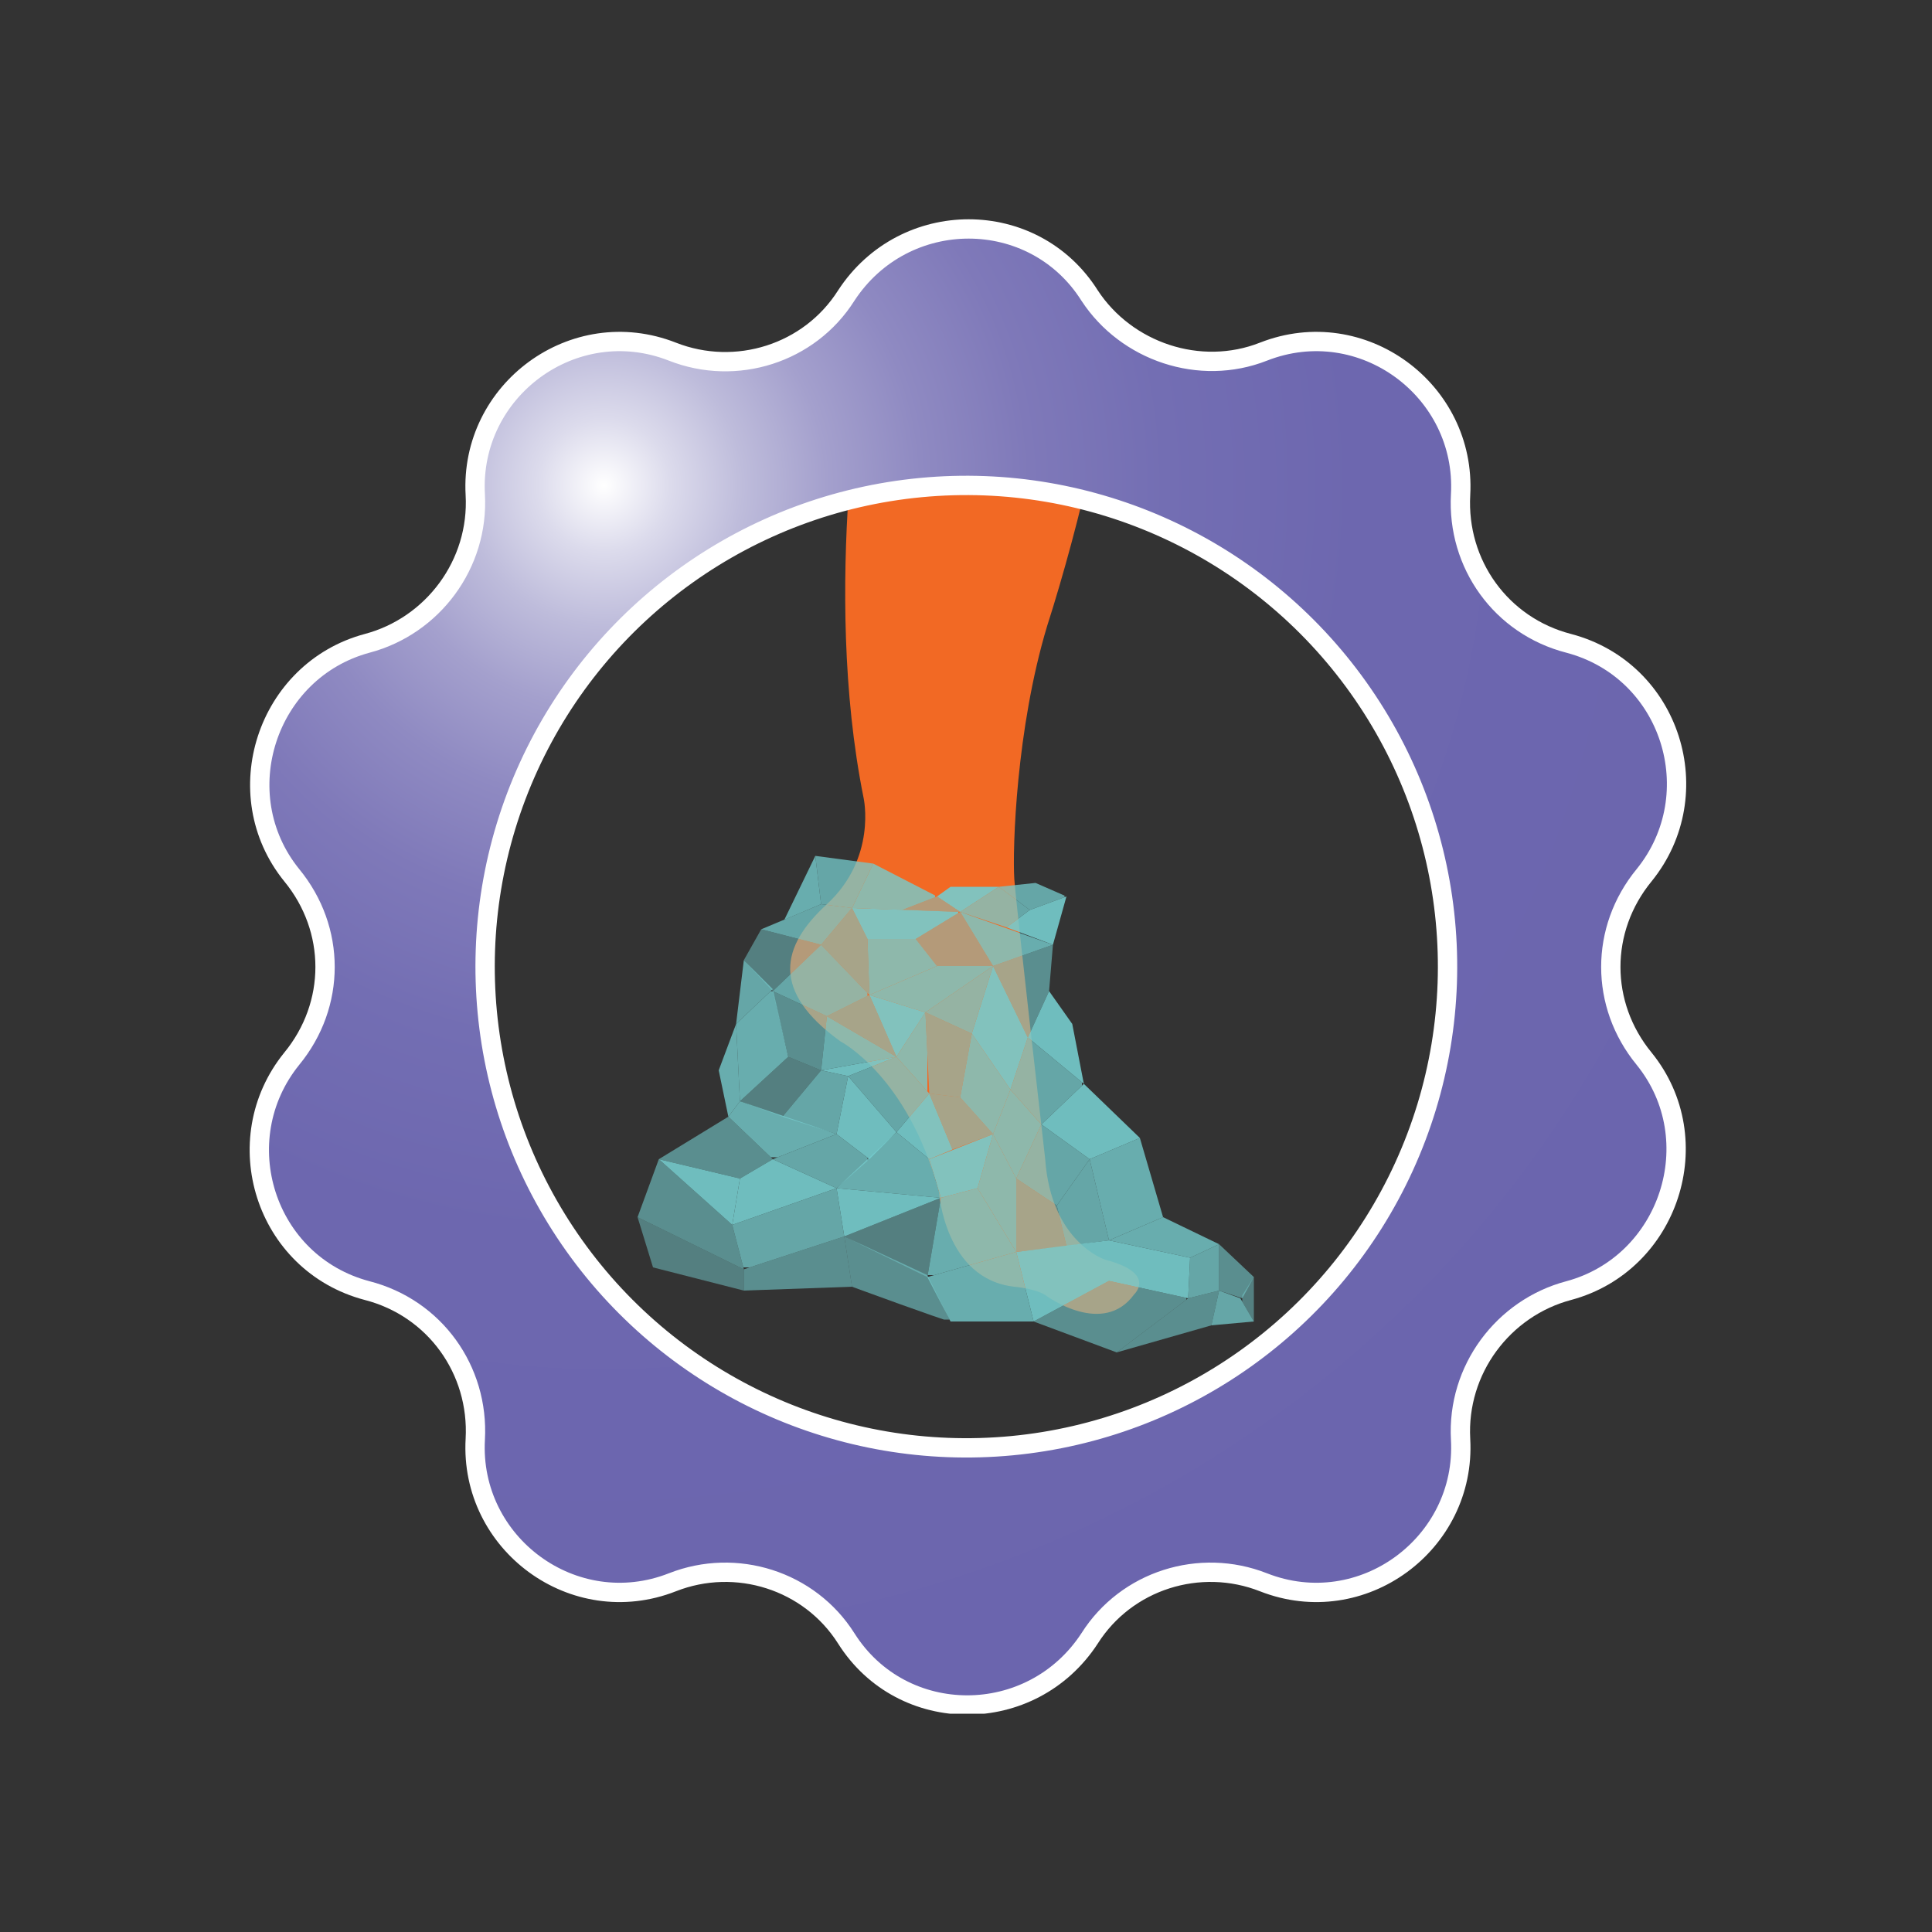 <svg xmlns="http://www.w3.org/2000/svg" xmlns:xlink="http://www.w3.org/1999/xlink" width="100" height="100" viewBox="0 0 100 100"><rect x="0" y="0" width="100" height="100" fill="#333333" stroke="none"/><style>.st0{clip-path:url(#SVGID_2_);} .st1{clip-path:url(#SVGID_4_);} .st2{clip-path:url(#SVGID_6_);fill:#F26924;} .st3{clip-path:url(#SVGID_8_);fill:url(#SVGID_9_);} .st4{clip-path:url(#SVGID_11_);fill:none;stroke:#FFFFFF;stroke-miterlimit:10;} .st5{opacity:0.6;clip-path:url(#SVGID_13_);} .st6{clip-path:url(#SVGID_15_);fill:#75CCCD;} .st7{clip-path:url(#SVGID_17_);fill:#75CCCD;} .st8{opacity:0.9;clip-path:url(#SVGID_13_);} .st9{clip-path:url(#SVGID_19_);fill:#75CCCD;} .st10{clip-path:url(#SVGID_21_);fill:#75CCCD;} .st11{opacity:0.75;clip-path:url(#SVGID_13_);} .st12{clip-path:url(#SVGID_23_);fill:#75CCCD;} .st13{clip-path:url(#SVGID_25_);fill:#75CCCD;} .st14{clip-path:url(#SVGID_27_);fill:#75CCCD;} .st15{opacity:0.5;clip-path:url(#SVGID_13_);} .st16{clip-path:url(#SVGID_29_);fill:#75CCCD;} .st17{opacity:0.8;clip-path:url(#SVGID_13_);} .st18{clip-path:url(#SVGID_31_);fill:#75CCCD;} .st19{clip-path:url(#SVGID_33_);fill:#75CCCD;} .st20{clip-path:url(#SVGID_35_);fill:#75CCCD;} .st21{clip-path:url(#SVGID_37_);fill:#75CCCD;} .st22{clip-path:url(#SVGID_39_);fill:#75CCCD;} .st23{clip-path:url(#SVGID_41_);fill:#75CCCD;} .st24{clip-path:url(#SVGID_43_);fill:#75CCCD;} .st25{clip-path:url(#SVGID_45_);fill:#75CCCD;} .st26{clip-path:url(#SVGID_47_);fill:#75CCCD;} .st27{clip-path:url(#SVGID_49_);fill:#75CCCD;} .st28{clip-path:url(#SVGID_51_);fill:#75CCCD;} .st29{clip-path:url(#SVGID_53_);fill:#75CCCD;} .st30{clip-path:url(#SVGID_55_);fill:#75CCCD;} .st31{clip-path:url(#SVGID_57_);fill:#75CCCD;} .st32{clip-path:url(#SVGID_59_);fill:#75CCCD;} .st33{clip-path:url(#SVGID_61_);fill:#75CCCD;} .st34{clip-path:url(#SVGID_63_);fill:#75CCCD;} .st35{clip-path:url(#SVGID_65_);fill:#75CCCD;} .st36{clip-path:url(#SVGID_67_);fill:#75CCCD;} .st37{clip-path:url(#SVGID_69_);fill:#75CCCD;} .st38{clip-path:url(#SVGID_71_);fill:#75CCCD;} .st39{clip-path:url(#SVGID_73_);fill:#75CCCD;} .st40{clip-path:url(#SVGID_75_);fill:#75CCCD;} .st41{clip-path:url(#SVGID_77_);fill:#75CCCD;} .st42{clip-path:url(#SVGID_79_);fill:#75CCCD;} .st43{clip-path:url(#SVGID_81_);fill:#75CCCD;} .st44{clip-path:url(#SVGID_83_);fill:#75CCCD;} .st45{clip-path:url(#SVGID_85_);fill:#75CCCD;} .st46{clip-path:url(#SVGID_87_);fill:#75CCCD;} .st47{clip-path:url(#SVGID_89_);fill:#75CCCD;} .st48{clip-path:url(#SVGID_91_);fill:#75CCCD;} .st49{clip-path:url(#SVGID_93_);fill:#75CCCD;} .st50{clip-path:url(#SVGID_95_);fill:#75CCCD;} .st51{clip-path:url(#SVGID_97_);fill:#75CCCD;} .st52{clip-path:url(#SVGID_99_);fill:#75CCCD;} .st53{clip-path:url(#SVGID_101_);fill:#75CCCD;} .st54{clip-path:url(#SVGID_103_);fill:#75CCCD;} .st55{clip-path:url(#SVGID_105_);fill:#75CCCD;} .st56{clip-path:url(#SVGID_107_);fill:#75CCCD;} .st57{clip-path:url(#SVGID_109_);fill:#75CCCD;} .st58{clip-path:url(#SVGID_111_);fill:#75CCCD;} .st59{clip-path:url(#SVGID_113_);fill:#75CCCD;} .st60{clip-path:url(#SVGID_115_);fill:#75CCCD;} .st61{clip-path:url(#SVGID_117_);fill:#75CCCD;} .st62{clip-path:url(#SVGID_119_);fill:#75CCCD;} .st63{clip-path:url(#SVGID_121_);fill:#75CCCD;} .st64{clip-path:url(#SVGID_123_);fill:#75CCCD;} .st65{clip-path:url(#SVGID_125_);fill:#75CCCD;} .st66{clip-path:url(#SVGID_127_);fill:#75CCCD;} .st67{clip-path:url(#SVGID_129_);fill:#75CCCD;} .st68{clip-path:url(#SVGID_131_);fill:#75CCCD;} .st69{clip-path:url(#SVGID_133_);fill:#75CCCD;} .st70{clip-path:url(#SVGID_135_);fill:#75CCCD;} .st71{clip-path:url(#SVGID_137_);fill:#75CCCD;} .st72{clip-path:url(#SVGID_139_);fill:#75CCCD;} .st73{clip-path:url(#SVGID_141_);fill:#75CCCD;} .st74{clip-path:url(#SVGID_143_);fill:#75CCCD;} .st75{clip-path:url(#SVGID_145_);fill:#75CCCD;} .st76{clip-path:url(#SVGID_147_);fill:#75CCCD;} .st77{clip-path:url(#SVGID_149_);fill:#75CCCD;} .st78{clip-path:url(#SVGID_151_);fill:#75CCCD;} .st79{clip-path:url(#SVGID_153_);fill:#75CCCD;} .st80{clip-path:url(#SVGID_155_);fill:#75CCCD;} .st81{clip-path:url(#SVGID_157_);} .st82{clip-path:url(#SVGID_159_);} .st83{clip-path:url(#SVGID_161_);fill:#F26924;} .st84{clip-path:url(#SVGID_163_);fill:url(#SVGID_164_);} .st85{clip-path:url(#SVGID_166_);fill:none;stroke:#FFFFFF;stroke-miterlimit:10;} .st86{opacity:0.6;clip-path:url(#SVGID_168_);} .st87{clip-path:url(#SVGID_170_);fill:#75CCCD;} .st88{clip-path:url(#SVGID_172_);fill:#75CCCD;} .st89{opacity:0.9;clip-path:url(#SVGID_168_);} .st90{clip-path:url(#SVGID_174_);fill:#75CCCD;} .st91{clip-path:url(#SVGID_176_);fill:#75CCCD;} .st92{opacity:0.75;clip-path:url(#SVGID_168_);} .st93{clip-path:url(#SVGID_178_);fill:#75CCCD;} .st94{clip-path:url(#SVGID_180_);fill:#75CCCD;} .st95{clip-path:url(#SVGID_182_);fill:#75CCCD;} .st96{opacity:0.5;clip-path:url(#SVGID_168_);} .st97{clip-path:url(#SVGID_184_);fill:#75CCCD;} .st98{opacity:0.8;clip-path:url(#SVGID_168_);} .st99{clip-path:url(#SVGID_186_);fill:#75CCCD;} .st100{clip-path:url(#SVGID_188_);fill:#75CCCD;} .st101{clip-path:url(#SVGID_190_);fill:#75CCCD;} .st102{clip-path:url(#SVGID_192_);fill:#75CCCD;} .st103{clip-path:url(#SVGID_194_);fill:#75CCCD;} .st104{clip-path:url(#SVGID_196_);fill:#75CCCD;} .st105{clip-path:url(#SVGID_198_);fill:#75CCCD;} .st106{clip-path:url(#SVGID_200_);fill:#75CCCD;} .st107{clip-path:url(#SVGID_202_);fill:#75CCCD;} .st108{clip-path:url(#SVGID_204_);fill:#75CCCD;} .st109{clip-path:url(#SVGID_206_);fill:#75CCCD;} .st110{clip-path:url(#SVGID_208_);fill:#75CCCD;} .st111{clip-path:url(#SVGID_210_);fill:#75CCCD;} .st112{clip-path:url(#SVGID_212_);fill:#75CCCD;} .st113{clip-path:url(#SVGID_214_);fill:#75CCCD;} .st114{clip-path:url(#SVGID_216_);fill:#75CCCD;} .st115{clip-path:url(#SVGID_218_);fill:#75CCCD;} .st116{clip-path:url(#SVGID_220_);fill:#75CCCD;} .st117{clip-path:url(#SVGID_222_);fill:#75CCCD;} .st118{clip-path:url(#SVGID_224_);fill:#75CCCD;} .st119{clip-path:url(#SVGID_226_);fill:#75CCCD;} .st120{clip-path:url(#SVGID_228_);fill:#75CCCD;} .st121{clip-path:url(#SVGID_230_);fill:#75CCCD;} .st122{clip-path:url(#SVGID_232_);fill:#75CCCD;} .st123{clip-path:url(#SVGID_234_);fill:#75CCCD;} .st124{clip-path:url(#SVGID_236_);fill:#75CCCD;} .st125{clip-path:url(#SVGID_238_);fill:#75CCCD;} .st126{clip-path:url(#SVGID_240_);fill:#75CCCD;} .st127{clip-path:url(#SVGID_242_);fill:#75CCCD;} .st128{clip-path:url(#SVGID_244_);fill:#75CCCD;} .st129{clip-path:url(#SVGID_246_);fill:#75CCCD;} .st130{clip-path:url(#SVGID_248_);fill:#75CCCD;} .st131{clip-path:url(#SVGID_250_);fill:#75CCCD;} .st132{clip-path:url(#SVGID_252_);fill:#75CCCD;} .st133{clip-path:url(#SVGID_254_);fill:#75CCCD;} .st134{clip-path:url(#SVGID_256_);fill:#75CCCD;} .st135{clip-path:url(#SVGID_258_);fill:#75CCCD;} .st136{clip-path:url(#SVGID_260_);fill:#75CCCD;} .st137{clip-path:url(#SVGID_262_);fill:#75CCCD;} .st138{clip-path:url(#SVGID_264_);fill:#75CCCD;} .st139{clip-path:url(#SVGID_266_);fill:#75CCCD;} .st140{clip-path:url(#SVGID_268_);fill:#75CCCD;} .st141{clip-path:url(#SVGID_270_);fill:#75CCCD;} .st142{clip-path:url(#SVGID_272_);fill:#75CCCD;} .st143{clip-path:url(#SVGID_274_);fill:#75CCCD;} .st144{clip-path:url(#SVGID_276_);fill:#75CCCD;} .st145{clip-path:url(#SVGID_278_);fill:#75CCCD;} .st146{clip-path:url(#SVGID_280_);fill:#75CCCD;} .st147{clip-path:url(#SVGID_282_);fill:#75CCCD;} .st148{clip-path:url(#SVGID_284_);fill:#75CCCD;} .st149{clip-path:url(#SVGID_286_);fill:#75CCCD;} .st150{clip-path:url(#SVGID_288_);fill:#75CCCD;} .st151{clip-path:url(#SVGID_290_);fill:#75CCCD;} .st152{clip-path:url(#SVGID_292_);fill:#75CCCD;} .st153{clip-path:url(#SVGID_294_);fill:#75CCCD;} .st154{clip-path:url(#SVGID_296_);fill:#75CCCD;} .st155{clip-path:url(#SVGID_298_);fill:#75CCCD;} .st156{clip-path:url(#SVGID_300_);fill:#75CCCD;} .st157{clip-path:url(#SVGID_302_);fill:#75CCCD;} .st158{clip-path:url(#SVGID_304_);fill:#75CCCD;} .st159{clip-path:url(#SVGID_306_);fill:#75CCCD;} .st160{clip-path:url(#SVGID_308_);fill:#75CCCD;} .st161{clip-path:url(#SVGID_310_);fill:#75CCCD;}</style><g id="POWERUP_x5F_Freeze_1_"><defs><path id="SVGID_1_" d="M0 0h100v100H0z"/></defs><clipPath id="SVGID_2_"><use xlink:href="#SVGID_1_" overflow="visible"/></clipPath><g class="st0"><defs><path id="SVGID_3_" d="M0 0h100v100H0z"/></defs><clipPath id="SVGID_4_"><use xlink:href="#SVGID_3_" overflow="visible"/></clipPath><g class="st1"><defs><path id="SVGID_5_" d="M0 0h100v100H0z"/></defs><clipPath id="SVGID_6_"><use xlink:href="#SVGID_5_" overflow="visible"/></clipPath><path class="st2" d="M44.8 18s-2.3 12.4-.1 23.3c0 0 .7 3.1-1.9 5.5-2.4 2.2-2.9 4.5.7 7.1 0 0 3.5 1.8 5.1 7.8 0 0 .3 4.5 3.9 4.9 0 0 1.2.1 1.7.5 0 0 2.9 2.1 4.5-.1 0 0 1.2-1.1-1.5-1.8 0 0-2.8-.9-3.1-5.2 0 0-1.5-13.1-1.6-14.5-.1-1.6.1-7.8 1.7-13.1 1.7-5.3 3.5-13 3-14.4H44.8z"/></g><g class="st1"><defs><path id="SVGID_7_" d="M29.7 64.5c-8-11.2-5.4-26.8 5.8-34.8 11.2-8 26.8-5.4 34.8 5.8 8 11.2 5.4 26.8-5.8 34.8-4.4 3.1-9.4 4.6-14.4 4.6-7.9 0-15.5-3.6-20.4-10.4M44 15.2c-2 3-5.7 4.2-9 2.8-5.1-2-10.5 1.9-10.3 7.3.2 3.6-2.2 6.7-5.6 7.6-5.3 1.4-7.4 7.7-4 12 2.2 2.8 2.2 6.7-.1 9.5-3.5 4.2-1.5 10.6 3.8 12 3.4.9 5.7 4.2 5.5 7.7-.3 5.4 5 9.4 10.1 7.5 3.3-1.2 7.1 0 9 3 2.9 4.6 9.6 4.7 12.6.1 2-3 5.7-4.2 9-2.8 5.1 2 10.5-1.9 10.3-7.3-.2-3.6 2.2-6.7 5.6-7.6 5.3-1.4 7.4-7.7 4-12-2.2-2.8-2.2-6.7.1-9.5 3.5-4.2 1.5-10.6-3.8-12-3.4-.9-5.7-4.2-5.5-7.7.3-5.4-5-9.4-10.1-7.5-3.3 1.2-7.1 0-9-3-1.5-2.3-3.9-3.5-6.4-3.5-2.3 0-4.7 1.1-6.2 3.4"/></defs><clipPath id="SVGID_8_"><use xlink:href="#SVGID_7_" overflow="visible"/></clipPath><radialGradient id="SVGID_9_" cx="1.054" cy="-1.054" r="1" gradientTransform="matrix(47.455 47.455 47.455 -47.455 31 -75.25)" gradientUnits="userSpaceOnUse"><stop offset="0" stop-color="#FFF"/><stop offset=".052" stop-color="#DCDBEC"/><stop offset=".109" stop-color="#BEBCDB"/><stop offset=".174" stop-color="#A4A0CD"/><stop offset=".248" stop-color="#8F8AC2"/><stop offset=".333" stop-color="#7F79B9"/><stop offset=".439" stop-color="#736EB3"/><stop offset=".588" stop-color="#6D67AF"/><stop offset="1" stop-color="#6B65AE"/></radialGradient><path class="st3" d="M50-26.8l77.3 77.4L50 127.9l-77.3-77.3z"/></g><g class="st1"><defs><path id="SVGID_10_" d="M12.8 11.3h74.5v77.4H12.8z"/></defs><clipPath id="SVGID_11_"><use xlink:href="#SVGID_10_" overflow="visible"/></clipPath><path class="st4" d="M65.4 18.2c5.1-2 10.5 2 10.2 7.4-.2 3.6 2.1 6.8 5.6 7.7 5.3 1.4 7.3 7.8 3.9 12-2.3 2.8-2.3 6.7 0 9.5 3.4 4.2 1.3 10.6-3.9 12-3.4.9-5.8 4.1-5.6 7.7.3 5.4-5.1 9.4-10.2 7.4-3.3-1.3-7.1-.1-9 2.9-3 4.6-9.7 4.6-12.6 0-1.9-3-5.7-4.2-9-2.9-5.1 2-10.5-2-10.2-7.4.2-3.6-2.1-6.8-5.6-7.7-5.3-1.4-7.3-7.8-3.9-12 2.3-2.8 2.3-6.7 0-9.5-3.4-4.2-1.3-10.6 3.9-12 3.4-.9 5.8-4.1 5.6-7.7-.3-5.4 5.1-9.4 10.2-7.4 3.3 1.3 7.1.1 9-2.9 3-4.6 9.7-4.6 12.6 0 1.9 2.9 5.7 4.2 9 2.9z"/><ellipse transform="matrix(0.815 -0.58 0.58 0.815 -19.733 38.283)" class="st4" cx="50" cy="50" rx="24.9" ry="24.9"/></g><g class="st1"><defs><path id="SVGID_12_" d="M0 0h100v100H0z"/></defs><clipPath id="SVGID_13_"><use xlink:href="#SVGID_12_" overflow="visible"/></clipPath><g class="st5"><defs><path id="SVGID_14_" d="M53.5 66.3h7.9v3.8h-7.9z"/></defs><clipPath id="SVGID_15_"><use xlink:href="#SVGID_14_" overflow="visible"/></clipPath><path class="st6" d="M57.4 66.3l-3.9 2.1 4.3 1.6 3.7-2.8z"/></g><g class="st5"><defs><path id="SVGID_16_" d="M57.8 66.8h5.3V70h-5.3z"/></defs><clipPath id="SVGID_17_"><use xlink:href="#SVGID_16_" overflow="visible"/></clipPath><path class="st7" d="M57.8 70l4.9-1.4.4-1.8-1.6.4z"/></g><g class="st8"><defs><path id="SVGID_18_" d="M52.6 64.2h4.8v4.2h-4.8z"/></defs><clipPath id="SVGID_19_"><use xlink:href="#SVGID_18_" overflow="visible"/></clipPath><path class="st9" d="M57.4 66.3v-2.1l-4.8.6.9 3.6z"/></g><g class="st8"><defs><path id="SVGID_20_" d="M57.4 64.2h4.2v3h-4.2z"/></defs><clipPath id="SVGID_21_"><use xlink:href="#SVGID_20_" overflow="visible"/></clipPath><path class="st10" d="M57.4 64.2l4.2.9-.1 2.1-4.1-.9z"/></g><g class="st11"><defs><path id="SVGID_22_" d="M61.5 64.4h1.6v2.8h-1.6z"/></defs><clipPath id="SVGID_23_"><use xlink:href="#SVGID_22_" overflow="visible"/></clipPath><path class="st12" d="M61.6 65.1l1.5-.7v2.4l-1.6.4z"/></g><g class="st5"><defs><path id="SVGID_24_" d="M63.1 64.4h1.8v2.8h-1.8z"/></defs><clipPath id="SVGID_25_"><use xlink:href="#SVGID_24_" overflow="visible"/></clipPath><path class="st13" d="M63.1 64.4l1.8 1.7-.6 1.1-1.2-.4z"/></g><g class="st11"><defs><path id="SVGID_26_" d="M62.7 66.8H65v1.8h-2.3z"/></defs><clipPath id="SVGID_27_"><use xlink:href="#SVGID_26_" overflow="visible"/></clipPath><path class="st14" d="M62.7 68.6l2.2-.2-.7-1.2-1.1-.4z"/></g><g class="st15"><defs><path id="SVGID_28_" d="M64.3 66.1h.7v2.3h-.7z"/></defs><clipPath id="SVGID_29_"><use xlink:href="#SVGID_28_" overflow="visible"/></clipPath><path class="st16" d="M64.9 66.1v2.3l-.7-1.2z"/></g><g class="st17"><defs><path id="SVGID_30_" d="M57.4 63h5.7v2.1h-5.7z"/></defs><clipPath id="SVGID_31_"><use xlink:href="#SVGID_30_" overflow="visible"/></clipPath><path class="st18" d="M63.1 64.4L60.2 63l-2.8 1.2 4.2.9z"/></g><g class="st17"><defs><path id="SVGID_32_" d="M56.4 58.9h3.8v5.3h-3.8z"/></defs><clipPath id="SVGID_33_"><use xlink:href="#SVGID_32_" overflow="visible"/></clipPath><path class="st19" d="M60.2 63L59 58.9 56.4 60l1 4.2z"/></g><g class="st11"><defs><path id="SVGID_34_" d="M54.7 60h2.7v4.5h-2.7z"/></defs><clipPath id="SVGID_35_"><use xlink:href="#SVGID_34_" overflow="visible"/></clipPath><path class="st20" d="M56.4 60l-1.7 2.4.5 2.1 2.2-.3z"/></g><g class="st17"><defs><path id="SVGID_36_" d="M48 64.8h5.6v3.6H48z"/></defs><clipPath id="SVGID_37_"><use xlink:href="#SVGID_36_" overflow="visible"/></clipPath><path class="st21" d="M53.5 68.4h-4.3L48 66.1l4.6-1.3z"/></g><g class="st5"><defs><path id="SVGID_38_" d="M43.7 64h5.5v4.3h-5.5z"/></defs><clipPath id="SVGID_39_"><use xlink:href="#SVGID_38_" overflow="visible"/></clipPath><path class="st22" d="M49.2 68.4c-.2 0-5.1-1.8-5.1-1.8l-.4-2.6 4.3 2 1.2 2.4z"/></g><g class="st5"><defs><path id="SVGID_40_" d="M38.5 64h5.6v2.8h-5.6z"/></defs><clipPath id="SVGID_41_"><use xlink:href="#SVGID_40_" overflow="visible"/></clipPath><path class="st23" d="M44.1 66.6l-5.6.2v-1.1l5.2-1.7z"/></g><g class="st15"><defs><path id="SVGID_42_" d="M33 63h5.5v3.8H33z"/></defs><clipPath id="SVGID_43_"><use xlink:href="#SVGID_42_" overflow="visible"/></clipPath><path class="st24" d="M38.5 66.8l-4.7-1.2L33 63l5.5 2.7z"/></g><g class="st11"><defs><path id="SVGID_44_" d="M37.9 61.5h5.8v4.1h-5.8z"/></defs><clipPath id="SVGID_45_"><use xlink:href="#SVGID_44_" overflow="visible"/></clipPath><path class="st25" d="M38.5 65.7l-.6-2.3 5.4-1.9.4 2.5z"/></g><g class="st5"><defs><path id="SVGID_46_" d="M33 60h5.5v5.7H33z"/></defs><clipPath id="SVGID_47_"><use xlink:href="#SVGID_46_" overflow="visible"/></clipPath><path class="st26" d="M38.5 65.7L33 63l1.1-3 3.8 3.4z"/></g><g class="st17"><defs><path id="SVGID_48_" d="M48 61.5h4.6V66H48z"/></defs><clipPath id="SVGID_49_"><use xlink:href="#SVGID_48_" overflow="visible"/></clipPath><path class="st27" d="M48 66.1l.7-4.1 1.9-.5 2 3.3z"/></g><g class="st15"><defs><path id="SVGID_50_" d="M43.7 62h5v4.1h-5z"/></defs><clipPath id="SVGID_51_"><use xlink:href="#SVGID_50_" overflow="visible"/></clipPath><path class="st28" d="M48.7 62l-5 2 4.3 2.1z"/></g><g class="st8"><defs><path id="SVGID_52_" d="M43.3 61.5h5.4V64h-5.4z"/></defs><clipPath id="SVGID_53_"><use xlink:href="#SVGID_52_" overflow="visible"/></clipPath><path class="st29" d="M48.7 62l-5.4-.5.4 2.5z"/></g><g class="st8"><defs><path id="SVGID_54_" d="M37.9 60h5.4v3.4h-5.4z"/></defs><clipPath id="SVGID_55_"><use xlink:href="#SVGID_54_" overflow="visible"/></clipPath><path class="st30" d="M43.3 61.5L40 60l-1.7 1-.4 2.4z"/></g><g class="st8"><defs><path id="SVGID_56_" d="M34.1 60h4.2v3.4h-4.2z"/></defs><clipPath id="SVGID_57_"><use xlink:href="#SVGID_56_" overflow="visible"/></clipPath><path class="st31" d="M38.3 61l-4.2-1 3.8 3.4z"/></g><g class="st5"><defs><path id="SVGID_58_" d="M34.1 57.8H40v3.3h-5.9z"/></defs><clipPath id="SVGID_59_"><use xlink:href="#SVGID_58_" overflow="visible"/></clipPath><path class="st32" d="M34.1 60l3.6-2.2L40 60l-1.7 1z"/></g><g class="st17"><defs><path id="SVGID_60_" d="M43.3 58.6h5.4V62h-5.4z"/></defs><clipPath id="SVGID_61_"><use xlink:href="#SVGID_60_" overflow="visible"/></clipPath><path class="st33" d="M43.3 61.5l3.1-2.9 1.7 1.4.6 2z"/></g><g class="st11"><defs><path id="SVGID_62_" d="M40 58.7h4.9v2.8H40z"/></defs><clipPath id="SVGID_63_"><use xlink:href="#SVGID_62_" overflow="visible"/></clipPath><path class="st34" d="M40 60l3.3-1.3L45 60l-1.7 1.5z"/></g><g class="st17"><defs><path id="SVGID_64_" d="M37.7 57h5.6v2.9h-5.6z"/></defs><clipPath id="SVGID_65_"><use xlink:href="#SVGID_64_" overflow="visible"/></clipPath><path class="st35" d="M43.3 58.7l-5-1.7-.6.8L40 60z"/></g><g class="st5"><defs><path id="SVGID_66_" d="M52.6 61h2.6v3.8h-2.6z"/></defs><clipPath id="SVGID_67_"><use xlink:href="#SVGID_66_" overflow="visible"/></clipPath><path class="st36" d="M52.6 64.8V61l2.1 1.4.5 2.1z"/></g><g class="st17"><defs><path id="SVGID_68_" d="M50.6 58.7h2v6.1h-2z"/></defs><clipPath id="SVGID_69_"><use xlink:href="#SVGID_68_" overflow="visible"/></clipPath><path class="st37" d="M50.6 61.5l.8-2.8 1.2 2.3v3.8z"/></g><g class="st11"><defs><path id="SVGID_70_" d="M52.6 58.2h3.8v4.2h-3.8z"/></defs><clipPath id="SVGID_71_"><use xlink:href="#SVGID_70_" overflow="visible"/></clipPath><path class="st38" d="M52.6 61l1.3-2.8 2.5 1.8-1.7 2.4z"/></g><g class="st8"><defs><path id="SVGID_72_" d="M53.9 56.1h5.2V60h-5.2z"/></defs><clipPath id="SVGID_73_"><use xlink:href="#SVGID_72_" overflow="visible"/></clipPath><path class="st39" d="M53.9 58.2l2.2-2.1 2.9 2.8-2.6 1.1z"/></g><g class="st17"><defs><path id="SVGID_74_" d="M37.2 53h1.1v4.8h-1.1z"/></defs><clipPath id="SVGID_75_"><use xlink:href="#SVGID_74_" overflow="visible"/></clipPath><path class="st40" d="M37.7 57.8l-.5-2.4.9-2.4.2 4z"/></g><g class="st8"><defs><path id="SVGID_76_" d="M53.2 51.3h2.9v4.8h-2.9z"/></defs><clipPath id="SVGID_77_"><use xlink:href="#SVGID_76_" overflow="visible"/></clipPath><path class="st41" d="M56.1 56.1l-.6-3.1-1.2-1.7-1.1 2.4z"/></g><g class="st11"><defs><path id="SVGID_78_" d="M52.3 53.7H56v4.5h-3.7z"/></defs><clipPath id="SVGID_79_"><use xlink:href="#SVGID_78_" overflow="visible"/></clipPath><path class="st42" d="M56.1 56.1l-2.9-2.4-.9 2.7 1.6 1.8z"/></g><g class="st17"><defs><path id="SVGID_80_" d="M49.7 53.5h2.7v5.2h-2.7z"/></defs><clipPath id="SVGID_81_"><use xlink:href="#SVGID_80_" overflow="visible"/></clipPath><path class="st43" d="M51.4 58.7l-1.7-1.9.6-3.3 2 2.9z"/></g><g class="st17"><defs><path id="SVGID_82_" d="M51.4 56.4h2.5v4.7h-2.5z"/></defs><clipPath id="SVGID_83_"><use xlink:href="#SVGID_82_" overflow="visible"/></clipPath><path class="st44" d="M51.4 58.7l1.2 2.3 1.3-2.8-1.6-1.8z"/></g><g class="st8"><defs><path id="SVGID_84_" d="M48.1 58.7h3.3V62h-3.3z"/></defs><clipPath id="SVGID_85_"><use xlink:href="#SVGID_84_" overflow="visible"/></clipPath><path class="st45" d="M48.1 60l3.3-1.3-.8 2.8-1.9.5z"/></g><g class="st8"><defs><path id="SVGID_86_" d="M43.3 55.7h3.1V60h-3.1z"/></defs><clipPath id="SVGID_87_"><use xlink:href="#SVGID_86_" overflow="visible"/></clipPath><path class="st46" d="M43.3 58.7l.6-3 2.5 2.9L45 60z"/></g><g class="st15"><defs><path id="SVGID_88_" d="M38.3 54.7h4.2v3.1h-4.2z"/></defs><clipPath id="SVGID_89_"><use xlink:href="#SVGID_88_" overflow="visible"/></clipPath><path class="st47" d="M38.3 57l2.5-2.3 1.7.7-2 2.4z"/></g><g class="st11"><defs><path id="SVGID_90_" d="M40.5 55.4h3.4v3.3h-3.4z"/></defs><clipPath id="SVGID_91_"><use xlink:href="#SVGID_90_" overflow="visible"/></clipPath><path class="st48" d="M42.5 55.4l1.4.3-.6 3-2.8-.9z"/></g><g class="st17"><defs><path id="SVGID_92_" d="M38.1 51.3h2.7v5.8h-2.7z"/></defs><clipPath id="SVGID_93_"><use xlink:href="#SVGID_92_" overflow="visible"/></clipPath><path class="st49" d="M40.8 54.7l-.8-3.5-1.9 1.8.2 4z"/></g><g class="st15"><defs><path id="SVGID_94_" d="M38.5 48.1h4v3.2h-4z"/></defs><clipPath id="SVGID_95_"><use xlink:href="#SVGID_94_" overflow="visible"/></clipPath><path class="st50" d="M40 51.3l-1.5-1.6.9-1.6 3.1.8z"/></g><g class="st8"><defs><path id="SVGID_96_" d="M46.4 56.6h2.9V60h-2.9z"/></defs><clipPath id="SVGID_97_"><use xlink:href="#SVGID_96_" overflow="visible"/></clipPath><path class="st51" d="M46.4 58.6l1.7-2 1.2 2.9-1.2.5z"/></g><g class="st5"><defs><path id="SVGID_98_" d="M48.1 56.6h3.3v2.9h-3.3z"/></defs><clipPath id="SVGID_99_"><use xlink:href="#SVGID_98_" overflow="visible"/></clipPath><path class="st52" d="M48.1 56.6l1.6.2 1.7 1.9-2.1.8z"/></g><g class="st5"><defs><path id="SVGID_100_" d="M47.9 52.4h2.4v4.4h-2.4z"/></defs><clipPath id="SVGID_101_"><use xlink:href="#SVGID_100_" overflow="visible"/></clipPath><path class="st53" d="M48.1 56.6l-.2-4.2 2.4 1.1-.6 3.3z"/></g><g class="st8"><defs><path id="SVGID_102_" d="M50.3 50h2.9v6.4h-2.9z"/></defs><clipPath id="SVGID_103_"><use xlink:href="#SVGID_102_" overflow="visible"/></clipPath><path class="st54" d="M50.3 53.5l1.1-3.5 1.8 3.7-.9 2.7z"/></g><g class="st5"><defs><path id="SVGID_104_" d="M51.4 48.9h3.1v4.8h-3.1z"/></defs><clipPath id="SVGID_105_"><use xlink:href="#SVGID_104_" overflow="visible"/></clipPath><path class="st55" d="M51.4 50l3.1-1.1-.2 2.4-1.1 2.4z"/></g><g class="st15"><defs><path id="SVGID_106_" d="M47.4 47.2h4V50h-4z"/></defs><clipPath id="SVGID_107_"><use xlink:href="#SVGID_106_" overflow="visible"/></clipPath><path class="st56" d="M51.4 50l-1.7-2.8-2.3 1.4 1.1 1.4z"/></g><g class="st11"><defs><path id="SVGID_108_" d="M47.9 50h3.5v3.5h-3.5z"/></defs><clipPath id="SVGID_109_"><use xlink:href="#SVGID_108_" overflow="visible"/></clipPath><path class="st57" d="M51.4 50l-3.5 2.4 2.4 1.1z"/></g><g class="st17"><defs><path id="SVGID_110_" d="M45 50h6.4v2.4H45z"/></defs><clipPath id="SVGID_111_"><use xlink:href="#SVGID_110_" overflow="visible"/></clipPath><path class="st58" d="M48.5 50L45 51.5l2.9.9 3.5-2.4z"/></g><g class="st17"><defs><path id="SVGID_112_" d="M44.9 48.6h3.6v2.9h-3.6z"/></defs><clipPath id="SVGID_113_"><use xlink:href="#SVGID_112_" overflow="visible"/></clipPath><path class="st59" d="M47.4 48.6h-2.5l.1 2.9 3.5-1.5z"/></g><g class="st11"><defs><path id="SVGID_114_" d="M40 48.9h4.9v3.7H40z"/></defs><clipPath id="SVGID_115_"><use xlink:href="#SVGID_114_" overflow="visible"/></clipPath><path class="st60" d="M42.5 48.9l2.5 2.6-2.2 1.1-2.8-1.3z"/></g><g class="st11"><defs><path id="SVGID_116_" d="M38.1 49.7h2v3.4h-2z"/></defs><clipPath id="SVGID_117_"><use xlink:href="#SVGID_116_" overflow="visible"/></clipPath><path class="st61" d="M38.5 49.7l-.4 3.3 1.9-1.8z"/></g><g class="st5"><defs><path id="SVGID_118_" d="M42.5 47H45v4.5h-2.5z"/></defs><clipPath id="SVGID_119_"><use xlink:href="#SVGID_118_" overflow="visible"/></clipPath><path class="st62" d="M42.5 48.9l1.6-1.9.8 1.6.1 2.9z"/></g><g class="st5"><defs><path id="SVGID_120_" d="M40 51.3h2.8v4.2H40z"/></defs><clipPath id="SVGID_121_"><use xlink:href="#SVGID_120_" overflow="visible"/></clipPath><path class="st63" d="M42.8 52.6l-.3 2.8-1.7-.7-.8-3.4z"/></g><g class="st11"><defs><path id="SVGID_122_" d="M43.9 54.7h4.2v3.9h-4.2z"/></defs><clipPath id="SVGID_123_"><use xlink:href="#SVGID_122_" overflow="visible"/></clipPath><path class="st64" d="M43.9 55.7l2.5-1 1.7 1.9-1.7 2z"/></g><g class="st17"><defs><path id="SVGID_124_" d="M46.4 52.4H48v4.2h-1.6z"/></defs><clipPath id="SVGID_125_"><use xlink:href="#SVGID_124_" overflow="visible"/></clipPath><path class="st65" d="M46.4 54.7l1.5-2.3.2 4.2z"/></g><g class="st8"><defs><path id="SVGID_126_" d="M45 51.5h2.9v3.2H45z"/></defs><clipPath id="SVGID_127_"><use xlink:href="#SVGID_126_" overflow="visible"/></clipPath><path class="st66" d="M46.4 54.7L45 51.5l2.9.9z"/></g><g class="st5"><defs><path id="SVGID_128_" d="M42.8 51.5h3.6v3.2h-3.6z"/></defs><clipPath id="SVGID_129_"><use xlink:href="#SVGID_128_" overflow="visible"/></clipPath><path class="st67" d="M46.4 54.7l-3.6-2.1 2.2-1.1z"/></g><g class="st8"><defs><path id="SVGID_130_" d="M42.5 54.7h3.9v1h-3.9z"/></defs><clipPath id="SVGID_131_"><use xlink:href="#SVGID_130_" overflow="visible"/></clipPath><path class="st68" d="M46.4 54.7l-2.5 1-1.4-.3z"/></g><g class="st17"><defs><path id="SVGID_132_" d="M42.5 52.6h3.9v2.8h-3.9z"/></defs><clipPath id="SVGID_133_"><use xlink:href="#SVGID_132_" overflow="visible"/></clipPath><path class="st69" d="M46.4 54.7l-3.6-2.1-.3 2.8z"/></g><g class="st11"><defs><path id="SVGID_134_" d="M39.4 46.8h4.7v2.1h-4.7z"/></defs><clipPath id="SVGID_135_"><use xlink:href="#SVGID_134_" overflow="visible"/></clipPath><path class="st70" d="M42.5 48.9l-3.1-.8 3.1-1.3 1.6.2z"/></g><g class="st8"><defs><path id="SVGID_136_" d="M44.1 47h5.5v1.6h-5.5z"/></defs><clipPath id="SVGID_137_"><use xlink:href="#SVGID_136_" overflow="visible"/></clipPath><path class="st71" d="M44.1 47l5.6.2-2.3 1.4h-2.5z"/></g><g class="st17"><defs><path id="SVGID_138_" d="M49.7 47.2h4.8V50h-4.8z"/></defs><clipPath id="SVGID_139_"><use xlink:href="#SVGID_138_" overflow="visible"/></clipPath><path class="st72" d="M49.7 47.2l4.8 1.7-3.1 1.1z"/></g><g class="st11"><defs><path id="SVGID_140_" d="M42.2 44.3h3V47h-3z"/></defs><clipPath id="SVGID_141_"><use xlink:href="#SVGID_140_" overflow="visible"/></clipPath><path class="st73" d="M42.5 46.8l-.3-2.5 3 .4-1.1 2.3z"/></g><g class="st17"><defs><path id="SVGID_142_" d="M44.1 44.7h4.3v2.4h-4.3z"/></defs><clipPath id="SVGID_143_"><use xlink:href="#SVGID_142_" overflow="visible"/></clipPath><path class="st74" d="M45.2 44.7l3.3 1.7-1.8.7-2.6-.1z"/></g><g class="st8"><defs><path id="SVGID_144_" d="M48.5 45.9h3.3v1.3h-3.3z"/></defs><clipPath id="SVGID_145_"><use xlink:href="#SVGID_144_" overflow="visible"/></clipPath><path class="st75" d="M48.5 46.4l.7-.5h2.5l-2 1.3z"/></g><g class="st15"><defs><path id="SVGID_146_" d="M46.7 46.4h3v.8h-3z"/></defs><clipPath id="SVGID_147_"><use xlink:href="#SVGID_146_" overflow="visible"/></clipPath><path class="st76" d="M48.5 46.4l-1.8.7 3 .1z"/></g><g class="st11"><defs><path id="SVGID_148_" d="M49.7 45.9h3.6v2.2h-3.6z"/></defs><clipPath id="SVGID_149_"><use xlink:href="#SVGID_148_" overflow="visible"/></clipPath><path class="st77" d="M51.7 45.9l1.6 1.2-1.2.9-2.4-.8z"/></g><g class="st11"><defs><path id="SVGID_150_" d="M51.7 45.7h3.4v1.4h-3.4z"/></defs><clipPath id="SVGID_151_"><use xlink:href="#SVGID_150_" overflow="visible"/></clipPath><path class="st78" d="M51.7 45.9l1.9-.2 1.6.7-1.9.7z"/></g><g class="st8"><defs><path id="SVGID_152_" d="M52.1 46.4h3.1v2.5h-3.1z"/></defs><clipPath id="SVGID_153_"><use xlink:href="#SVGID_152_" overflow="visible"/></clipPath><path class="st79" d="M54.5 48.9l.7-2.5-1.9.7-1.2.9z"/></g><g class="st17"><defs><path id="SVGID_154_" d="M40.6 44.3h1.9v3.3h-1.9z"/></defs><clipPath id="SVGID_155_"><use xlink:href="#SVGID_154_" overflow="visible"/></clipPath><path class="st80" d="M42.2 44.3l-1.6 3.3 1.9-.8z"/></g></g></g></g></svg>